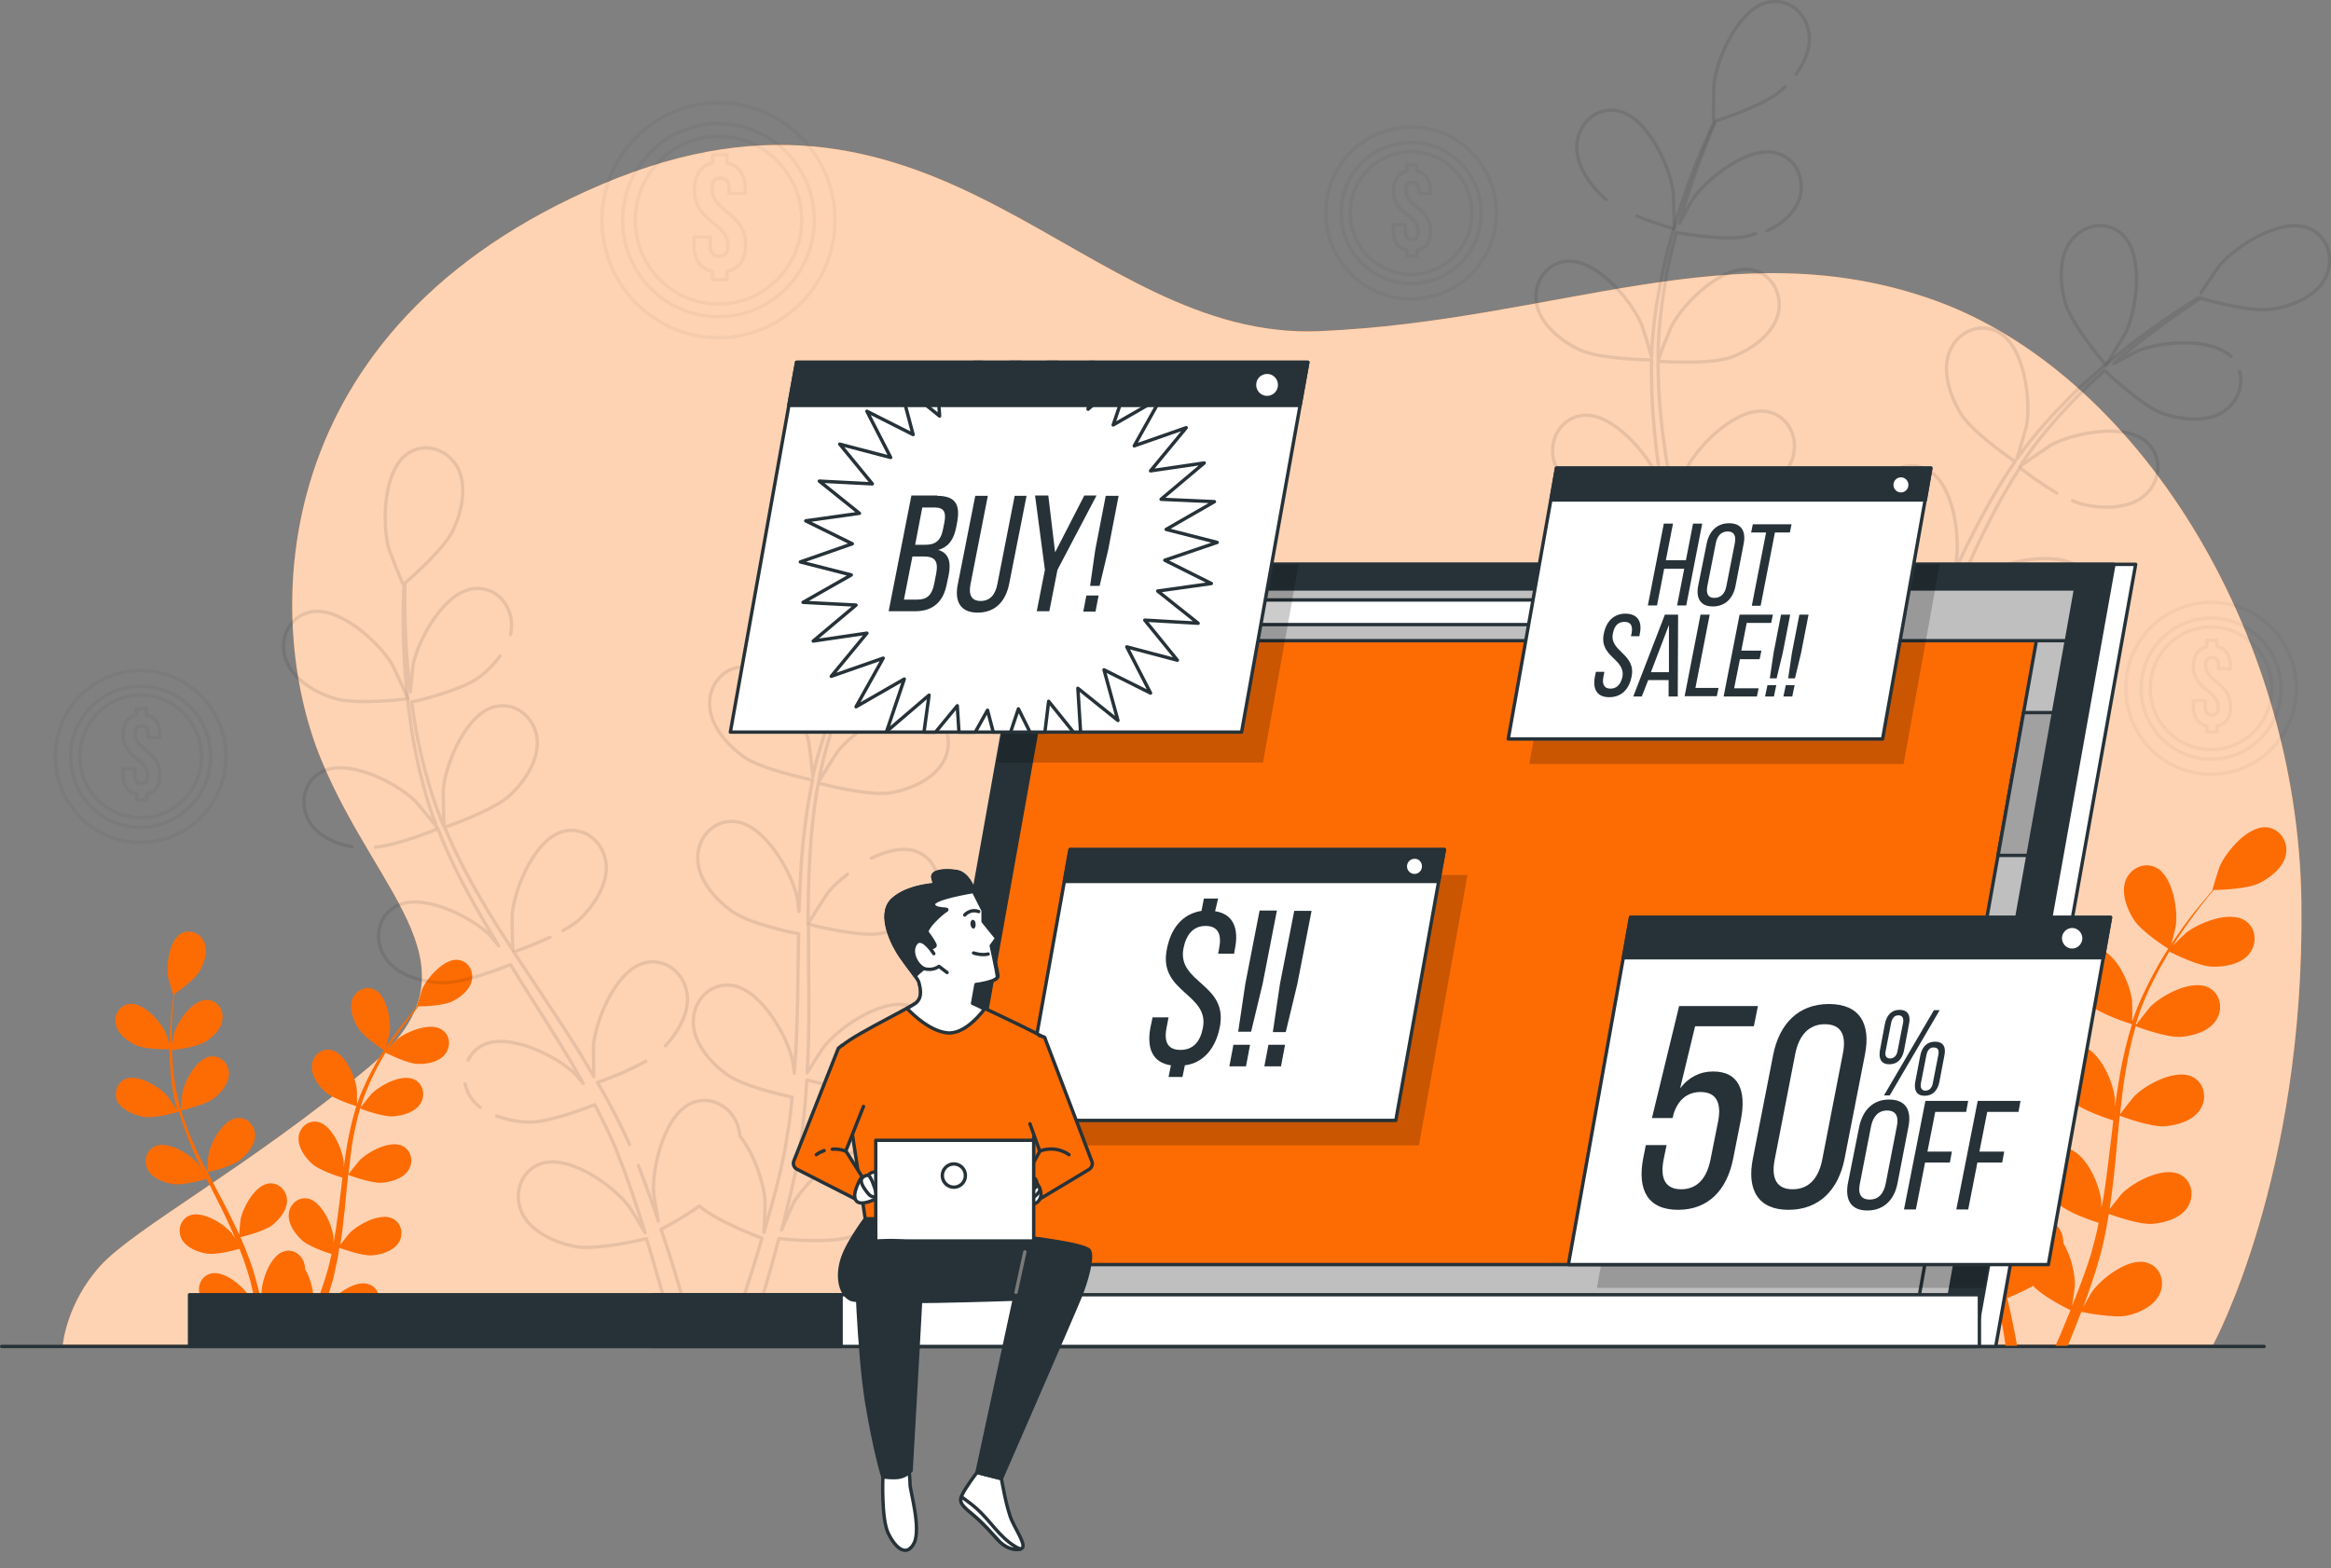 <svg width="431" height="290" viewBox="0 0 431 290" fill="none" xmlns="http://www.w3.org/2000/svg">
<rect x="0" y="0" width="431" height="290" fill="#808080" stroke="none"/>
<g clip-path="url(#clip0_333_3752)">
<path d="M409.204 248.687C409.204 248.687 426.163 217.656 425.535 166.995C424.907 116.333 394.758 68.837 357.7 55.538C320.643 42.239 287.982 59.338 244.015 61.238C200.048 63.138 174.296 7.409 111.487 34.007C48.677 60.604 48.677 114.433 59.355 140.397C70.032 166.361 90.131 179.027 68.148 197.392C46.164 215.757 24.809 227.156 18.528 234.122C12.247 241.088 11.619 248.687 11.619 248.687H409.204Z" fill="#FD6C03"/>
<path opacity="0.7" d="M409.204 248.687C409.204 248.687 426.163 217.656 425.535 166.995C424.907 116.333 394.758 68.837 357.7 55.538C320.643 42.239 287.982 59.338 244.015 61.238C200.048 63.138 174.296 7.409 111.487 34.007C48.677 60.604 48.677 114.433 59.355 140.397C70.032 166.361 90.131 179.027 68.148 197.392C46.164 215.757 24.809 227.156 18.528 234.122C12.247 241.088 11.619 248.687 11.619 248.687H409.204Z" fill="white"/>
<g opacity="0.2">
<path opacity="0.2" d="M132.843 25.204C124.364 25.204 117.455 32.17 117.455 40.72C117.455 49.269 124.364 56.235 132.843 56.235C141.323 56.235 148.232 49.269 148.232 40.72C148.232 32.17 141.323 25.204 132.843 25.204ZM134.414 50.219V51.739H131.776V50.219C129.515 49.775 128.321 47.939 128.321 45.216V43.823H131.336V45.406C131.336 46.862 131.964 47.369 132.969 47.369C133.974 47.369 134.602 46.862 134.602 45.406C134.602 41.226 128.384 40.973 128.384 35.147C128.384 32.424 129.515 30.651 131.776 30.144V28.624H134.414V30.144C136.675 30.587 137.805 32.36 137.805 35.147V35.78H134.791V34.957C134.791 33.5 134.225 32.93 133.22 32.93C132.215 32.93 131.65 33.5 131.65 34.957C131.65 39.136 137.868 39.39 137.868 45.216C137.868 47.939 136.675 49.712 134.414 50.219Z" stroke="black" stroke-width="0.624" stroke-miterlimit="10" stroke-linecap="round" stroke-linejoin="round"/>
<path opacity="0.2" d="M132.843 18.998C120.972 18.998 111.299 28.751 111.299 40.719C111.299 52.688 120.972 62.441 132.843 62.441C144.714 62.441 154.386 52.688 154.386 40.719C154.386 28.751 144.776 18.998 132.843 18.998ZM132.843 58.578C123.107 58.578 115.13 50.599 115.13 40.719C115.13 30.904 123.044 22.861 132.843 22.861C142.578 22.861 150.555 30.84 150.555 40.719C150.555 50.535 142.641 58.578 132.843 58.578Z" stroke="black" stroke-width="0.624" stroke-miterlimit="10" stroke-linecap="round" stroke-linejoin="round"/>
</g>
<g opacity="0.2">
<path opacity="0.2" d="M260.913 28.054C254.695 28.054 249.67 33.12 249.67 39.39C249.67 45.659 254.695 50.725 260.913 50.725C267.131 50.725 272.156 45.659 272.156 39.39C272.156 33.12 267.131 28.054 260.913 28.054ZM262.043 46.292V47.369H260.159V46.292C258.463 45.976 257.647 44.646 257.647 42.619V41.606H259.845V42.809C259.845 43.886 260.285 44.266 261.038 44.266C261.792 44.266 262.232 43.886 262.232 42.809C262.232 39.706 257.647 39.58 257.647 35.337C257.647 33.31 258.463 32.044 260.096 31.664V30.524H261.981V31.664C263.614 31.98 264.493 33.31 264.493 35.337V35.78H262.295V35.147C262.295 34.07 261.855 33.69 261.101 33.69C260.348 33.69 259.908 34.07 259.908 35.147C259.908 38.25 264.493 38.377 264.493 42.619C264.556 44.646 263.739 45.976 262.043 46.292Z" stroke="black" stroke-width="0.624" stroke-miterlimit="10" stroke-linecap="round" stroke-linejoin="round"/>
<path opacity="0.2" d="M260.914 23.494C252.183 23.494 245.148 30.587 245.148 39.39C245.148 48.192 252.183 55.285 260.914 55.285C269.644 55.285 276.679 48.192 276.679 39.39C276.679 30.587 269.644 23.494 260.914 23.494ZM260.914 52.435C253.753 52.435 247.975 46.609 247.975 39.39C247.975 32.17 253.753 26.344 260.914 26.344C268.074 26.344 273.852 32.17 273.852 39.39C273.852 46.609 268.074 52.435 260.914 52.435Z" stroke="black" stroke-width="0.624" stroke-miterlimit="10" stroke-linecap="round" stroke-linejoin="round"/>
</g>
<g opacity="0.2">
<path opacity="0.2" d="M26.003 128.555C19.785 128.555 14.76 133.621 14.76 139.89C14.76 146.16 19.785 151.226 26.003 151.226C32.221 151.226 37.246 146.16 37.246 139.89C37.246 133.684 32.221 128.555 26.003 128.555ZM27.133 146.856V147.933H25.249V146.856C23.553 146.54 22.737 145.21 22.737 143.183V142.17H24.935V143.373C24.935 144.45 25.375 144.83 26.128 144.83C26.882 144.83 27.322 144.45 27.322 143.373C27.322 140.27 22.737 140.144 22.737 135.901C22.737 133.874 23.553 132.608 25.186 132.228V131.088H27.07V132.228C28.703 132.544 29.583 133.874 29.583 135.901V136.344H27.384V135.711C27.384 134.634 26.945 134.254 26.191 134.254C25.437 134.254 24.998 134.634 24.998 135.711C24.998 138.814 29.583 138.94 29.583 143.183C29.646 145.21 28.766 146.54 27.133 146.856Z" stroke="black" stroke-width="0.624" stroke-miterlimit="10" stroke-linecap="round" stroke-linejoin="round"/>
<path opacity="0.2" d="M26.003 123.995C17.273 123.995 10.238 131.088 10.238 139.89C10.238 148.693 17.273 155.785 26.003 155.785C34.734 155.785 41.769 148.693 41.769 139.89C41.769 131.151 34.671 123.995 26.003 123.995ZM26.003 152.999C18.843 152.999 13.065 147.173 13.065 139.954C13.065 132.734 18.843 126.908 26.003 126.908C33.164 126.908 38.942 132.734 38.942 139.954C38.942 147.11 33.101 152.999 26.003 152.999Z" stroke="black" stroke-width="0.624" stroke-miterlimit="10" stroke-linecap="round" stroke-linejoin="round"/>
</g>
<g opacity="0.2">
<path opacity="0.2" d="M408.827 115.953C402.609 115.953 397.584 121.019 397.584 127.288C397.584 133.558 402.609 138.624 408.827 138.624C415.045 138.624 420.07 133.558 420.07 127.288C420.07 121.082 415.045 115.953 408.827 115.953ZM409.957 134.254V135.331H408.073V134.254C406.377 133.938 405.561 132.608 405.561 130.581V129.568H407.759V130.771C407.759 131.848 408.199 132.228 408.953 132.228C409.706 132.228 410.146 131.848 410.146 130.771C410.146 127.668 405.561 127.542 405.561 123.299C405.561 121.272 406.377 120.006 408.01 119.626V118.422H409.895V119.562C411.528 119.879 412.407 121.209 412.407 123.235V123.679H410.209V123.045C410.209 121.969 409.769 121.589 409.015 121.589C408.262 121.589 407.822 121.969 407.822 123.045C407.822 126.148 412.407 126.275 412.407 130.581C412.533 132.608 411.653 133.874 409.957 134.254Z" stroke="black" stroke-width="0.624" stroke-miterlimit="10" stroke-linecap="round" stroke-linejoin="round"/>
<path opacity="0.2" d="M408.828 111.393C400.097 111.393 393.062 118.486 393.062 127.288C393.062 136.091 400.097 143.183 408.828 143.183C417.558 143.183 424.593 136.091 424.593 127.288C424.593 118.549 417.558 111.393 408.828 111.393ZM408.828 140.397C401.667 140.397 395.889 134.571 395.889 127.351C395.889 120.132 401.667 114.306 408.828 114.306C415.988 114.306 421.767 120.132 421.767 127.351C421.767 134.507 415.988 140.397 408.828 140.397Z" stroke="black" stroke-width="0.624" stroke-miterlimit="10" stroke-linecap="round" stroke-linejoin="round"/>
</g>
<path d="M0.314 249.003H418.627" stroke="#263238" stroke-width="0.624" stroke-miterlimit="10" stroke-linecap="round" stroke-linejoin="round"/>
<path d="M25.248 193.339C27.133 194.162 31.655 194.035 31.655 194.035C31.718 194.035 30.65 191.059 30.587 190.869C29.582 188.779 26.442 185.296 23.867 185.676C22.045 185.929 20.977 187.766 21.417 189.539C21.857 191.312 23.678 192.642 25.248 193.339Z" fill="#FD6C03"/>
<path d="M26.818 206.574C28.765 206.827 32.785 205.688 33.099 205.561C33.727 207.841 34.606 210.12 35.548 212.4C36.114 213.73 36.679 214.997 37.307 216.263C36.93 215.693 36.616 215.25 36.553 215.187C35.046 213.414 31.089 210.944 28.702 211.957C27.006 212.717 26.504 214.743 27.32 216.327C28.2 217.91 30.335 218.733 32.031 218.986C33.79 219.24 37.244 218.29 38.186 218.036C38.438 218.543 38.689 219.05 38.94 219.493C40.133 221.836 41.327 224.179 42.395 226.522C42.772 227.346 43.148 228.169 43.462 228.992C43.148 228.485 42.834 228.105 42.834 228.042C41.327 226.269 37.37 223.799 34.983 224.812C33.287 225.572 32.785 227.599 33.601 229.182C34.481 230.765 36.616 231.588 38.312 231.842C39.945 232.095 43.211 231.272 44.279 230.955C44.593 231.842 44.97 232.665 45.221 233.488C45.41 234.058 45.598 234.628 45.786 235.198C45.975 235.768 46.1 236.338 46.289 236.908C46.54 238.048 46.854 239.188 47.043 240.264C47.231 241.024 47.357 241.721 47.482 242.481C47.105 241.658 46.352 240.074 46.289 239.948C45.033 237.985 41.515 234.882 39.003 235.515C37.181 235.958 36.365 237.921 36.993 239.631C37.621 241.341 39.568 242.481 41.264 242.987C43.086 243.557 47.105 243.051 47.608 242.987C47.859 244.191 48.047 245.394 48.236 246.47C48.362 247.294 48.487 248.117 48.613 248.877H50.246C50.12 248.054 49.932 247.167 49.743 246.217C49.492 245.014 49.241 243.684 48.927 242.354C49.241 242.228 50.937 241.531 52.444 240.708C53.763 242.164 57.155 243.874 57.595 244.064C57.155 245.204 56.652 246.344 56.213 247.357C55.962 247.927 55.773 248.434 55.522 248.94H57.218C57.343 248.624 57.469 248.307 57.595 247.927C58.097 246.787 58.537 245.521 59.039 244.254C59.542 244.381 63.499 245.141 65.383 244.761C67.079 244.381 69.089 243.431 69.843 241.721C70.596 240.074 69.905 238.048 68.147 237.478C65.697 236.655 61.928 239.441 60.547 241.341C60.484 241.468 59.73 242.734 59.29 243.557C59.479 243.051 59.667 242.544 59.856 241.974C60.233 240.898 60.609 239.821 60.986 238.618C61.175 238.048 61.3 237.478 61.489 236.908C61.677 236.338 61.803 235.705 61.928 235.072C62.242 233.678 62.556 232.222 62.745 230.765C63.687 231.082 67.016 232.285 68.775 232.158C70.471 232.032 72.669 231.399 73.674 229.879C74.679 228.359 74.302 226.269 72.669 225.382C70.345 224.179 66.262 226.396 64.629 228.042C64.504 228.169 63.499 229.435 62.933 230.195C63.059 229.309 63.185 228.422 63.31 227.536C63.624 224.939 63.876 222.343 64.127 219.683C64.19 218.86 64.315 218.1 64.378 217.276C64.692 217.403 68.649 218.86 70.596 218.733C72.292 218.606 74.49 217.973 75.495 216.453C76.5 214.933 76.123 212.844 74.49 211.957C72.166 210.754 68.084 212.97 66.451 214.617C66.325 214.743 64.818 216.643 64.441 217.15C64.629 215.377 64.818 213.604 65.069 211.894C65.446 209.487 65.948 207.207 66.576 204.991C66.702 205.054 70.847 206.637 72.794 206.447C74.49 206.321 76.689 205.688 77.694 204.168C78.699 202.648 78.322 200.558 76.689 199.671C74.365 198.468 70.282 200.685 68.649 202.331C68.523 202.458 66.89 204.484 66.639 204.864C66.702 204.738 66.702 204.611 66.765 204.484C67.456 202.141 68.461 199.988 69.466 197.962C70.031 196.822 70.659 195.745 71.287 194.669C72.041 195.049 75.37 196.695 77.191 196.758C78.887 196.822 81.148 196.442 82.279 194.985C83.409 193.592 83.284 191.439 81.713 190.426C79.578 188.969 75.244 190.742 73.423 192.199C73.297 192.262 72.418 193.212 71.79 193.845C72.104 193.402 72.355 192.895 72.669 192.452C73.737 190.806 74.867 189.349 75.809 188.083C76.375 187.386 76.877 186.753 77.38 186.119C78.259 186.119 81.965 185.993 83.535 185.233C85.105 184.473 86.864 183.143 87.241 181.306C87.618 179.533 86.55 177.697 84.666 177.507C82.09 177.254 79.013 180.8 78.07 182.89C78.008 183.08 77.066 186.119 77.066 186.119H77.128C76.626 186.689 76.123 187.259 75.558 187.956C74.553 189.222 73.423 190.616 72.292 192.262C71.162 193.909 69.968 195.682 68.9 197.708C67.833 199.735 66.765 201.888 66.011 204.231V204.294C66.011 203.534 66.011 201.381 65.948 201.255C65.634 198.975 63.75 194.669 61.175 194.162C59.353 193.845 57.783 195.239 57.657 197.075C57.532 198.912 58.851 200.748 60.107 201.888C61.552 203.218 65.571 204.484 65.885 204.548C65.195 206.827 64.629 209.171 64.19 211.64C63.938 213.034 63.75 214.427 63.562 215.883C63.562 215.25 63.562 214.617 63.499 214.553C63.185 212.274 61.3 207.967 58.725 207.461C56.904 207.144 55.333 208.537 55.208 210.374C55.082 212.21 56.401 214.047 57.657 215.187C58.976 216.39 62.368 217.53 63.31 217.783C63.248 218.353 63.185 218.86 63.122 219.43C62.808 222.026 62.494 224.686 62.117 227.219C61.991 228.105 61.803 228.992 61.677 229.879C61.677 229.309 61.677 228.802 61.677 228.739C61.363 226.459 59.479 222.153 56.904 221.646C55.082 221.329 53.512 222.723 53.386 224.559C53.261 226.396 54.58 228.232 55.836 229.372C57.092 230.512 60.233 231.588 61.3 231.905C61.112 232.792 60.923 233.678 60.672 234.565C60.484 235.135 60.358 235.705 60.17 236.275C59.981 236.845 59.793 237.415 59.605 237.985C59.228 239.061 58.851 240.201 58.411 241.214C58.16 241.911 57.846 242.607 57.595 243.304C57.72 242.417 57.971 240.644 57.971 240.518C58.034 238.998 57.469 236.465 56.401 234.692C56.401 234.438 56.401 234.248 56.338 233.995C56.024 232.222 54.391 230.892 52.57 231.399C50.057 232.095 48.487 236.528 48.362 238.808C48.362 238.934 48.424 240.454 48.487 241.404C48.362 240.834 48.236 240.328 48.11 239.758C47.859 238.618 47.545 237.541 47.231 236.338C47.043 235.768 46.917 235.198 46.728 234.628C46.54 234.058 46.352 233.488 46.1 232.855C45.598 231.462 45.033 230.132 44.467 228.802C45.41 228.549 48.864 227.662 50.246 226.649C51.628 225.572 53.072 223.863 53.072 222.026C53.072 220.253 51.628 218.67 49.743 218.86C47.168 219.113 44.907 223.293 44.467 225.572C44.467 225.699 44.279 227.409 44.216 228.295C43.839 227.472 43.462 226.649 43.086 225.889C41.955 223.546 40.699 221.203 39.505 218.923C39.129 218.226 38.752 217.466 38.375 216.77C38.752 216.707 42.834 215.757 44.342 214.553C45.724 213.477 47.168 211.767 47.168 209.931C47.168 208.157 45.724 206.574 43.839 206.764C41.264 207.017 39.003 211.197 38.563 213.477C38.5 213.667 38.312 216.073 38.312 216.707C37.495 215.123 36.679 213.54 35.988 211.957C34.983 209.741 34.167 207.587 33.476 205.371C33.664 205.308 37.935 204.358 39.505 203.154C40.887 202.078 42.332 200.368 42.332 198.532C42.332 196.758 40.887 195.175 39.003 195.365C36.428 195.618 34.167 199.798 33.727 202.078C33.664 202.268 33.476 204.864 33.476 205.308C33.413 205.181 33.35 205.054 33.35 204.928C32.659 202.585 32.282 200.241 32.031 197.962C31.905 196.695 31.843 195.429 31.78 194.225C32.596 194.099 36.302 193.655 37.872 192.705C39.38 191.819 41.013 190.236 41.138 188.399C41.327 186.626 40.071 184.916 38.186 184.916C35.611 184.916 32.91 188.779 32.219 190.996C32.157 191.122 31.905 192.389 31.717 193.339C31.717 192.769 31.717 192.199 31.717 191.692C31.717 189.729 31.843 187.893 31.968 186.309C32.031 185.423 32.157 184.6 32.219 183.84C32.973 183.333 35.988 181.18 36.867 179.66C37.747 178.203 38.5 176.05 37.809 174.34C37.181 172.694 35.234 171.744 33.601 172.567C31.277 173.771 30.712 178.457 31.089 180.737C31.152 180.927 31.968 183.966 32.031 183.966H32.094C31.968 184.726 31.905 185.486 31.78 186.373C31.591 187.956 31.466 189.792 31.403 191.756C31.34 193.719 31.34 195.872 31.529 198.152C31.717 200.431 32.031 202.775 32.722 205.244V205.308C32.345 204.674 31.089 202.901 31.026 202.775C29.519 201.001 25.562 198.532 23.175 199.545C21.479 200.305 20.977 202.331 21.793 203.914C22.986 205.561 25.122 206.321 26.818 206.574Z" fill="#FD6C03"/>
<path d="M71.163 194.352C71.226 194.352 71.979 191.312 72.042 191.122C72.356 188.842 71.602 184.156 69.278 183.016C67.583 182.193 65.698 183.206 65.133 184.853C64.505 186.563 65.321 188.716 66.264 190.172C67.331 191.882 71.163 194.352 71.163 194.352Z" fill="#FD6C03"/>
<path d="M339.487 174.277C342 175.354 348.092 175.227 348.092 175.227C348.155 175.227 346.773 171.174 346.648 170.984C345.329 168.134 341.058 163.511 337.666 163.955C335.216 164.271 333.834 166.804 334.337 169.148C334.902 171.554 337.352 173.327 339.487 174.277Z" fill="#FD6C03"/>
<path d="M341.56 192.072C344.136 192.452 349.6 190.869 350.04 190.742C350.919 193.782 352.05 196.885 353.369 199.925C354.122 201.698 354.939 203.408 355.756 205.118C355.253 204.358 354.813 203.724 354.751 203.661C352.741 201.318 347.402 197.962 344.199 199.291C341.875 200.305 341.246 203.028 342.377 205.181C343.57 207.334 346.397 208.411 348.658 208.727C350.982 209.044 355.63 207.777 356.886 207.461C357.2 208.094 357.514 208.791 357.828 209.424C359.398 212.59 360.969 215.757 362.476 218.86C362.979 219.936 363.481 221.076 363.921 222.153C363.481 221.519 363.104 220.949 363.041 220.886C361.032 218.543 355.693 215.187 352.489 216.516C350.165 217.53 349.537 220.253 350.668 222.406C351.861 224.559 354.688 225.636 356.949 225.952C359.147 226.269 363.481 225.129 364.926 224.749C365.365 225.889 365.805 227.029 366.182 228.169C366.433 228.929 366.747 229.689 366.936 230.449C367.124 231.208 367.375 232.032 367.564 232.792C367.941 234.312 368.317 235.831 368.631 237.288C368.883 238.301 369.071 239.314 369.26 240.264C368.757 239.188 367.752 237.035 367.627 236.845C365.993 234.185 361.22 230.069 357.891 230.955C355.441 231.588 354.374 234.248 355.19 236.465C356.007 238.808 358.645 240.264 360.906 240.961C363.355 241.721 368.757 241.024 369.448 240.961C369.762 242.607 370.076 244.191 370.327 245.647C370.516 246.787 370.704 247.8 370.83 248.877H372.965C372.777 247.737 372.526 246.534 372.274 245.267C371.96 243.621 371.584 241.847 371.144 240.074C371.521 239.884 373.845 238.998 375.917 237.795C377.676 239.758 382.261 242.037 382.826 242.291C382.198 243.811 381.57 245.33 381.005 246.724C380.691 247.484 380.377 248.18 380.063 248.877H382.324C382.512 248.434 382.701 247.99 382.889 247.547C383.517 245.964 384.145 244.317 384.836 242.607C385.464 242.734 390.803 243.811 393.316 243.304C395.577 242.797 398.34 241.531 399.345 239.251C400.35 237.035 399.471 234.312 397.084 233.552C393.818 232.412 388.793 236.211 386.909 238.744C386.783 238.871 385.779 240.644 385.213 241.721C385.464 241.024 385.716 240.328 385.967 239.568C386.469 238.111 386.972 236.655 387.474 235.071C387.726 234.312 387.914 233.552 388.165 232.728C388.417 231.968 388.605 231.145 388.793 230.322C389.233 228.422 389.61 226.459 389.924 224.496C391.18 224.939 395.64 226.522 397.964 226.332C400.288 226.142 403.177 225.319 404.496 223.229C405.815 221.203 405.312 218.353 403.114 217.213C400.036 215.63 394.509 218.543 392.311 220.759C392.185 220.886 390.803 222.659 390.05 223.609C390.238 222.406 390.426 221.266 390.552 220.063C390.992 216.58 391.306 213.033 391.62 209.55C391.745 208.474 391.808 207.397 391.934 206.321C392.374 206.511 397.65 208.474 400.288 208.284C402.612 208.094 405.501 207.271 406.82 205.181C408.139 203.154 407.636 200.305 405.438 199.165C402.36 197.582 396.833 200.495 394.635 202.711C394.446 202.901 392.436 205.434 391.997 206.067C392.248 203.724 392.499 201.318 392.876 199.038C393.378 195.872 394.007 192.769 394.886 189.792C395.074 189.856 400.602 191.945 403.24 191.755C405.564 191.565 408.453 190.742 409.772 188.652C411.091 186.626 410.588 183.776 408.39 182.636C405.312 181.053 399.785 183.966 397.587 186.183C397.398 186.373 395.263 189.096 394.886 189.602C394.949 189.412 394.949 189.222 395.012 189.096C395.954 185.929 397.273 183.016 398.655 180.357C399.471 178.773 400.288 177.38 401.104 175.987C402.109 176.494 406.631 178.71 409.018 178.773C411.342 178.837 414.294 178.33 415.864 176.43C417.372 174.53 417.246 171.681 415.173 170.287C412.284 168.324 406.443 170.667 404.056 172.631C403.931 172.757 402.674 173.96 401.795 174.847C402.172 174.214 402.612 173.581 402.988 173.011C404.433 170.794 405.878 168.894 407.197 167.184C407.95 166.235 408.641 165.348 409.332 164.588C410.526 164.588 415.488 164.398 417.623 163.385C419.696 162.372 422.145 160.535 422.648 158.129C423.15 155.785 421.706 153.316 419.193 152.999C415.739 152.619 411.656 157.369 410.4 160.282C410.274 160.535 409.018 164.588 409.081 164.588H409.144C408.516 165.348 407.825 166.171 407.071 167.058C405.689 168.704 404.182 170.604 402.674 172.821C401.167 174.974 399.597 177.38 398.152 180.103C396.707 182.826 395.326 185.676 394.258 188.906C394.258 188.969 394.258 188.969 394.258 189.032C394.258 188.019 394.258 185.106 394.195 184.916C393.818 181.813 391.243 176.05 387.788 175.417C385.339 174.974 383.266 176.874 383.078 179.343C382.889 181.813 384.648 184.283 386.407 185.803C388.354 187.576 393.755 189.286 394.195 189.412C393.253 192.452 392.499 195.618 391.934 198.911C391.62 200.811 391.306 202.711 391.055 204.611C391.055 203.724 391.055 202.901 390.992 202.838C390.615 199.735 388.04 193.972 384.585 193.339C382.136 192.895 380.063 194.795 379.874 197.265C379.686 199.735 381.445 202.205 383.203 203.724C384.962 205.308 389.547 206.827 390.74 207.207C390.678 207.967 390.552 208.664 390.489 209.424C390.05 212.907 389.673 216.453 389.17 219.873C388.982 221.076 388.793 222.279 388.542 223.419C388.542 222.659 388.542 221.963 388.479 221.836C388.102 218.733 385.527 212.97 382.073 212.337C379.623 211.894 377.55 213.793 377.362 216.263C377.174 218.733 378.932 221.203 380.691 222.723C382.387 224.242 386.595 225.699 388.04 226.142C387.788 227.345 387.537 228.549 387.223 229.689C386.972 230.449 386.846 231.272 386.595 232.032C386.344 232.792 386.093 233.552 385.841 234.312C385.339 235.768 384.774 237.225 384.271 238.618C383.894 239.568 383.517 240.518 383.141 241.468C383.329 240.264 383.643 237.921 383.643 237.731C383.706 235.641 382.952 232.285 381.507 229.879C381.507 229.562 381.507 229.245 381.445 228.992C381.068 226.586 378.807 224.812 376.42 225.446C373.091 226.332 370.955 232.285 370.767 235.388C370.767 235.578 370.893 237.605 370.955 238.871C370.767 238.111 370.641 237.415 370.453 236.655C370.076 235.135 369.699 233.678 369.26 232.095C369.008 231.335 368.82 230.575 368.569 229.752C368.38 228.992 368.003 228.169 367.752 227.409C367.061 225.572 366.308 223.736 365.491 221.963C366.81 221.646 371.395 220.443 373.217 219.05C375.038 217.656 376.985 215.313 376.985 212.844C376.985 210.437 375.038 208.347 372.526 208.601C369.071 208.981 366.056 214.553 365.428 217.593C365.365 217.783 365.177 220.063 365.114 221.266C364.612 220.189 364.109 219.113 363.607 217.973C362.036 214.87 360.403 211.704 358.77 208.601C358.268 207.651 357.765 206.701 357.263 205.751C357.703 205.624 363.23 204.358 365.303 202.774C367.124 201.381 369.071 199.038 369.071 196.568C369.071 194.162 367.124 192.072 364.612 192.325C361.157 192.705 358.142 198.278 357.514 201.318C357.451 201.571 357.2 204.801 357.137 205.624C356.07 203.534 355.002 201.381 353.997 199.291C352.678 196.378 351.484 193.402 350.605 190.489C350.794 190.426 356.572 189.096 358.708 187.513C360.529 186.119 362.476 183.776 362.476 181.306C362.476 178.9 360.529 176.81 358.017 177.064C354.562 177.443 351.547 183.016 350.919 186.056C350.856 186.309 350.542 189.792 350.542 190.426C350.479 190.236 350.417 190.046 350.354 189.919C349.412 186.753 348.909 183.586 348.595 180.61C348.407 178.9 348.344 177.19 348.281 175.544C349.349 175.417 354.374 174.72 356.446 173.454C358.456 172.251 360.592 170.161 360.843 167.691C361.094 165.285 359.398 163.005 356.886 163.005C353.432 163.005 349.851 168.198 348.846 171.174C348.784 171.364 348.47 173.011 348.218 174.277C348.218 173.517 348.156 172.757 348.156 172.061C348.156 169.401 348.344 166.994 348.47 164.841C348.595 163.638 348.721 162.498 348.784 161.485C349.789 160.788 353.808 157.939 355.065 155.912C356.258 153.949 357.263 151.036 356.384 148.756C355.504 146.476 352.929 145.273 350.731 146.413C347.653 147.996 346.837 154.266 347.339 157.369C347.402 157.622 348.532 161.738 348.595 161.675L348.658 161.612C348.532 162.625 348.407 163.638 348.281 164.841C348.093 166.994 347.841 169.401 347.779 172.061C347.716 174.72 347.716 177.633 347.967 180.673C348.218 183.713 348.658 186.943 349.537 190.172C349.537 190.236 349.537 190.236 349.6 190.299C349.035 189.412 347.465 187.069 347.276 186.879C345.266 184.536 339.927 181.18 336.724 182.51C334.4 183.523 333.772 186.246 334.903 188.399C336.473 190.679 339.299 191.755 341.56 192.072Z" fill="#FD6C03"/>
<path d="M401.166 175.607C401.229 175.67 402.296 171.491 402.296 171.237C402.736 168.134 401.731 161.928 398.591 160.408C396.33 159.332 393.817 160.662 393.001 162.878C392.184 165.221 393.252 168.071 394.508 170.034C395.953 172.377 401.103 175.607 401.166 175.607Z" fill="#FD6C03"/>
<g opacity="0.3">
<path opacity="0.3" d="M61.742 129.125C65.825 130.455 75.372 129.251 75.372 129.188C75.498 129.188 72.671 123.109 72.42 122.729C69.845 118.549 62.496 111.9 57.157 113.229C53.326 114.179 51.567 118.296 52.823 121.905C54.142 125.642 58.225 128.048 61.742 129.125Z" stroke="black" stroke-width="0.624" stroke-miterlimit="10" stroke-linecap="round" stroke-linejoin="round"/>
<path opacity="0.3" d="M123.045 193.402C125.369 190.869 127.441 187.386 127.065 183.966C126.625 180.167 123.296 177.19 119.402 178.013C114.063 179.153 110.232 188.336 109.729 193.275C109.729 193.592 109.729 197.138 109.792 199.102C108.85 197.455 107.908 195.872 106.903 194.225C103.951 189.539 100.873 184.916 97.795 180.293C96.853 178.9 95.911 177.444 94.969 176.05C95.408 175.924 98.549 174.784 101.689 173.327" stroke="black" stroke-width="0.624" stroke-miterlimit="10" stroke-linecap="round" stroke-linejoin="round"/>
<path opacity="0.3" d="M116.387 211.64C115.947 210.564 115.382 209.487 114.879 208.411C113.56 205.624 112.053 202.901 110.482 200.178C111.99 199.672 116.198 198.088 119.401 196.252" stroke="black" stroke-width="0.624" stroke-miterlimit="10" stroke-linecap="round" stroke-linejoin="round"/>
<path opacity="0.3" d="M156.71 161.675C155.203 162.815 153.947 164.018 153.067 165.095C152.816 165.411 150.115 169.718 149.424 170.794C149.424 167.058 149.487 163.322 149.676 159.649C149.927 154.582 150.429 149.579 151.309 144.83C151.623 144.893 160.604 147.3 164.75 146.603C168.33 145.97 172.727 144.133 174.548 140.65C176.307 137.231 175.114 132.924 171.408 131.468C166.32 129.441 158.092 135.014 155.014 138.814C154.763 139.13 151.811 143.753 151.371 144.64C151.434 144.387 151.434 144.07 151.497 143.753C152.502 138.687 154.072 133.874 155.768 129.441C156.773 126.845 157.841 124.438 158.971 122.159C160.604 122.792 168.079 125.515 171.847 125.262C175.49 125.008 180.075 123.679 182.211 120.449C184.284 117.282 183.593 112.786 180.075 110.95C175.239 108.417 166.446 112.976 162.991 116.459C162.803 116.649 161.107 118.802 159.851 120.322C160.353 119.309 160.856 118.232 161.421 117.219C163.368 113.546 165.315 110.253 167.137 107.403C168.142 105.757 169.147 104.3 170.026 102.97C171.91 102.717 179.636 101.704 182.839 99.741C185.98 97.841 189.434 94.548 189.811 90.685C190.188 86.885 187.55 83.276 183.593 83.276C178.128 83.276 172.476 91.382 170.905 96.068C170.78 96.448 169.461 103.034 169.523 103.034C169.523 103.034 169.586 103.034 169.649 103.034C168.77 104.3 167.765 105.694 166.76 107.213C164.938 110.063 162.866 113.293 160.856 116.966C158.846 120.639 156.773 124.692 154.952 129.125C153.13 133.558 151.434 138.371 150.304 143.5C150.304 143.563 150.304 143.627 150.304 143.69C150.178 142.107 149.613 137.611 149.55 137.231C148.419 132.418 143.457 123.805 137.993 123.362C134.036 123.045 131.084 126.465 131.21 130.265C131.272 134.191 134.476 137.737 137.428 139.89C140.757 142.297 149.55 144.07 150.241 144.26C149.236 149.2 148.545 154.329 148.168 159.522C147.98 162.498 147.854 165.538 147.729 168.578C147.54 167.185 147.414 165.918 147.352 165.791C146.221 160.978 141.259 152.366 135.795 151.923C131.838 151.606 128.886 155.026 129.011 158.825C129.074 162.752 132.277 166.298 135.229 168.451C138.244 170.668 145.656 172.314 147.666 172.694C147.666 173.834 147.603 175.037 147.603 176.177C147.54 181.75 147.477 187.323 147.226 192.769C147.163 194.669 146.975 196.568 146.849 198.468C146.724 197.265 146.598 196.188 146.535 196.062C145.405 191.249 140.443 182.636 134.978 182.193C131.021 181.876 128.069 185.296 128.195 189.096C128.258 193.022 131.461 196.568 134.413 198.722C137.302 200.811 144.148 202.395 146.472 202.901C146.284 204.864 146.095 206.764 145.781 208.664C145.53 209.931 145.405 211.197 145.153 212.464C144.902 213.73 144.651 214.933 144.4 216.2C143.834 218.543 143.206 221.013 142.578 223.293C142.138 224.876 141.699 226.396 141.259 227.916C141.385 226.016 141.51 222.279 141.448 221.963C141.196 218.67 139.5 213.54 136.8 210.057C136.737 209.551 136.674 209.107 136.548 208.601C135.543 204.928 131.775 202.521 128.069 203.914C122.981 205.878 120.595 215.567 120.846 220.443C120.846 220.76 121.348 223.863 121.725 225.826C121.348 224.686 120.972 223.609 120.595 222.469C119.778 220.19 118.962 217.91 118.02 215.503" stroke="black" stroke-width="0.624" stroke-miterlimit="10" stroke-linecap="round" stroke-linejoin="round"/>
<path opacity="0.3" d="M91.828 206.384C93.712 207.081 95.785 207.461 97.607 207.524C101.124 207.651 107.719 205.181 109.98 204.294C110.859 206.004 111.739 207.777 112.555 209.487C113.058 210.69 113.623 211.767 114.063 212.97C114.502 214.173 115.005 215.377 115.445 216.517C116.261 218.796 117.078 221.14 117.831 223.419C118.334 225.002 118.836 226.459 119.276 227.979C118.334 226.332 116.387 223.103 116.135 222.913C113.121 219.05 105.018 213.35 99.868 215.25C96.162 216.643 94.906 220.95 96.539 224.369C98.235 227.852 102.631 229.752 106.212 230.512C110.169 231.272 118.522 229.309 119.527 229.055C120.281 231.525 121.035 233.995 121.663 236.275C122.165 237.985 122.605 239.631 123.045 241.214L126.436 240.834C125.934 239.061 125.368 237.225 124.803 235.325C124.049 232.792 123.17 230.069 122.228 227.346C122.856 227.029 126.311 225.192 129.326 223.039C132.403 225.762 139.94 228.612 140.882 228.992C140.129 231.525 139.438 233.932 138.684 236.211C138.307 237.415 137.93 238.555 137.554 239.694L141.134 239.314C141.322 238.618 141.573 237.921 141.762 237.161C142.516 234.628 143.269 231.905 144.023 229.055C145.091 229.182 153.633 230.005 157.464 228.675C160.919 227.472 165.001 225.002 166.258 221.329C167.451 217.72 165.63 213.604 161.798 212.717C156.459 211.514 149.173 218.226 146.724 222.469C146.598 222.723 145.279 225.636 144.525 227.472C144.84 226.332 145.091 225.192 145.405 223.989C145.97 221.646 146.535 219.303 147.101 216.707C147.352 215.44 147.54 214.237 147.792 212.97C148.043 211.704 148.168 210.374 148.357 209.044C148.734 206.004 148.985 202.901 149.173 199.735C151.246 200.241 158.469 201.951 162.112 201.318C165.692 200.685 170.089 198.848 171.91 195.365C173.669 191.946 172.476 187.639 168.77 186.183C163.682 184.156 155.454 189.729 152.377 193.529C152.188 193.782 150.241 196.758 149.236 198.405C149.362 196.505 149.425 194.669 149.487 192.705C149.613 187.196 149.55 181.623 149.487 176.05C149.487 174.341 149.487 172.631 149.487 170.921C150.241 171.111 158.846 173.327 162.866 172.631C166.446 171.997 170.843 170.161 172.664 166.678C174.423 163.258 173.229 158.952 169.524 157.495C167.137 156.546 164.059 157.305 161.107 158.699" stroke="black" stroke-width="0.624" stroke-miterlimit="10" stroke-linecap="round" stroke-linejoin="round"/>
<path opacity="0.3" d="M85.986 200.431C86.175 201.318 86.552 202.205 87.054 202.964C87.557 203.661 88.122 204.294 88.813 204.801" stroke="black" stroke-width="0.624" stroke-miterlimit="10" stroke-linecap="round" stroke-linejoin="round"/>
<path opacity="0.3" d="M69.404 156.672C73.738 156.229 80.396 153.506 80.961 153.252C82.783 157.939 85.044 162.562 87.619 167.121C89.064 169.718 90.634 172.314 92.204 174.91C91.325 173.834 90.508 172.884 90.383 172.757C86.803 169.401 77.946 164.968 73.173 167.628C69.718 169.528 69.09 174.024 71.289 177.19C73.487 180.42 78.072 181.623 81.715 181.75C85.421 181.876 92.518 179.153 94.403 178.393C95.031 179.407 95.596 180.357 96.224 181.37C99.176 186.056 102.191 190.742 105.017 195.429C106.022 197.075 106.902 198.722 107.844 200.368C107.027 199.418 106.336 198.658 106.274 198.532C102.693 195.175 93.837 190.742 89.064 193.402C87.933 194.035 87.054 194.985 86.551 196.062" stroke="black" stroke-width="0.624" stroke-miterlimit="10" stroke-linecap="round" stroke-linejoin="round"/>
<path opacity="0.3" d="M94.404 117.346C94.529 116.776 94.592 116.143 94.592 115.573C94.592 111.773 91.578 108.417 87.621 108.86C82.156 109.43 77.382 118.106 76.377 122.982C76.315 123.235 76.064 125.958 75.875 127.985C75.749 126.845 75.561 125.642 75.498 124.565C75.058 120.386 74.933 116.586 74.87 113.166C74.807 111.266 74.87 109.493 74.87 107.847C76.315 106.58 82.156 101.451 83.789 98.031C85.359 94.675 86.427 90.052 84.668 86.569C82.91 83.212 78.701 81.629 75.435 83.846C70.85 86.885 70.599 96.828 71.918 101.577C72.044 101.957 74.493 108.227 74.619 108.163L74.682 108.1C74.619 109.683 74.619 111.33 74.556 113.23C74.556 116.649 74.619 120.449 74.933 124.628C75.247 128.808 75.749 133.304 76.629 138.054C77.571 142.803 78.764 147.743 80.649 152.683C80.649 152.746 80.711 152.809 80.711 152.872C79.706 151.606 76.817 148.123 76.566 147.933C72.986 144.577 64.13 140.144 59.356 142.803C55.902 144.703 55.273 149.2 57.472 152.366C59.105 154.772 62.12 156.039 65.072 156.609" stroke="black" stroke-width="0.624" stroke-miterlimit="10" stroke-linecap="round" stroke-linejoin="round"/>
<path opacity="0.3" d="M104.077 172.124C105.271 171.427 106.401 170.731 107.155 170.034C109.793 167.501 112.494 163.512 112.054 159.649C111.614 155.849 108.286 152.873 104.391 153.696C99.052 154.836 95.221 164.018 94.719 168.958C94.656 169.338 94.719 174.467 94.844 175.734C92.772 172.631 90.762 169.464 88.94 166.298C86.365 161.928 84.104 157.495 82.219 152.999C82.534 152.873 91.327 149.896 94.405 146.983C97.043 144.45 99.743 140.46 99.304 136.597C98.864 132.798 95.535 129.821 91.641 130.645C86.302 131.784 82.471 140.967 81.968 145.906C81.905 146.286 82.031 151.796 82.094 152.809C81.968 152.556 81.843 152.303 81.717 151.986C79.77 147.173 78.451 142.297 77.446 137.674C76.881 134.951 76.441 132.354 76.127 129.821C77.823 129.441 85.548 127.542 88.563 125.262C89.945 124.249 91.327 122.855 92.457 121.335" stroke="black" stroke-width="0.624" stroke-miterlimit="10" stroke-linecap="round" stroke-linejoin="round"/>
<path opacity="0.3" d="M158.657 121.145C158.72 121.209 159.725 114.559 159.725 114.116C159.913 109.177 157.338 99.551 152.187 97.714C148.482 96.384 144.713 98.854 143.834 102.527C142.892 106.327 145.027 110.633 147.288 113.483C149.989 116.839 158.657 121.145 158.657 121.145Z" stroke="black" stroke-width="0.624" stroke-miterlimit="10" stroke-linecap="round" stroke-linejoin="round"/>
</g>
<g opacity="0.3">
<path opacity="0.3" d="M302.679 39.96C306.071 41.353 309.526 42.303 309.526 42.303C309.651 42.303 309.4 35.653 309.337 35.21C308.584 30.334 304.375 21.341 298.911 20.455C295.017 19.822 291.813 22.924 291.562 26.788C291.311 30.65 294.2 34.513 296.964 36.92" stroke="black" stroke-width="0.624" stroke-miterlimit="10" stroke-linecap="round" stroke-linejoin="round"/>
<path opacity="0.3" d="M383.202 92.585C383.956 92.901 384.647 93.155 385.212 93.281C388.792 94.105 393.566 94.168 396.518 91.635C399.407 89.165 399.972 84.732 397.146 81.946C393.252 78.083 383.516 79.983 379.182 82.326C378.868 82.516 374.346 85.619 373.529 86.252C373.718 85.999 373.843 85.745 373.969 85.492C376.858 81.186 380.187 77.386 383.453 73.966C385.338 72.003 387.285 70.167 389.169 68.52C390.425 69.724 396.266 75.17 399.847 76.436C403.301 77.639 408.012 78.209 411.215 76.056C413.665 74.41 414.858 71.37 414.104 68.71" stroke="black" stroke-width="0.624" stroke-miterlimit="10" stroke-linecap="round" stroke-linejoin="round"/>
<path opacity="0.3" d="M332.075 13.742C333.645 11.589 334.776 9.056 334.524 6.523C334.21 2.723 330.944 -0.38 327.05 0.38C321.649 1.393 317.566 10.449 316.938 15.325C316.875 15.769 316.749 22.481 316.875 22.418C316.875 22.418 316.938 22.418 317.001 22.355C316.373 23.811 315.682 25.331 314.928 27.041C313.609 30.207 312.164 33.754 310.908 37.743C309.589 41.733 308.27 46.102 307.328 50.789C306.323 55.538 305.569 60.541 305.381 65.797C305.381 65.861 305.381 65.924 305.381 65.987C304.941 64.404 303.622 60.098 303.434 59.781C301.424 55.285 295.017 47.749 289.553 48.319C285.659 48.762 283.335 52.625 284.151 56.361C284.968 60.161 288.736 63.074 292.002 64.657C295.708 66.43 304.69 66.557 305.381 66.557C305.255 71.56 305.569 76.753 306.135 81.946C306.449 84.922 306.888 87.898 307.391 90.938C306.951 89.608 306.574 88.405 306.511 88.278C304.501 83.782 298.095 76.246 292.63 76.816C288.736 77.26 286.412 81.123 287.229 84.859C288.045 88.658 291.814 91.572 295.08 93.155C298.409 94.738 306.072 94.991 308.082 95.055C308.27 96.194 308.458 97.334 308.647 98.474C309.589 103.984 310.531 109.43 311.285 114.876C311.536 116.776 311.787 118.676 311.976 120.575C311.599 119.372 311.285 118.422 311.222 118.232C309.212 113.736 302.806 106.2 297.341 106.77C293.447 107.213 291.123 111.076 291.94 114.813C292.756 118.612 296.525 121.525 299.791 123.109C302.994 124.628 310.029 124.945 312.415 125.008C312.541 126.972 312.73 128.871 312.792 130.771C312.792 132.038 312.918 133.304 312.855 134.571C312.855 135.837 312.792 137.104 312.792 138.37C312.667 140.777 312.541 143.31 312.29 145.653C312.164 147.3 312.039 148.883 311.85 150.403C311.599 148.503 311.034 144.767 310.971 144.513C309.715 139.764 304.439 131.341 298.974 131.088C295.017 130.898 292.191 134.381 292.379 138.181C292.568 142.043 295.897 145.527 298.911 147.616C302.24 149.896 310.72 151.353 311.787 151.543C311.536 154.139 311.285 156.672 310.971 159.079C310.782 160.852 310.531 162.562 310.343 164.145L313.609 165.158C313.797 163.322 314.049 161.422 314.237 159.459C314.488 156.799 314.739 154.012 314.928 151.099C315.619 151.036 319.513 150.719 323.093 149.896C324.915 153.632 330.756 159.205 331.51 159.902C329.877 161.928 328.244 163.891 326.736 165.728C325.92 166.678 325.103 167.628 324.349 168.514L327.804 169.591C328.306 169.021 328.746 168.451 329.248 167.818C330.944 165.791 332.64 163.511 334.399 161.232C335.341 161.738 342.878 165.855 346.898 166.171C350.541 166.425 355.252 165.791 357.827 162.815C360.339 159.965 360.214 155.406 357.01 153.126C352.551 149.896 343.255 153.252 339.361 156.229C339.11 156.419 336.848 158.572 335.404 159.965C336.095 159.015 336.848 158.129 337.539 157.115C338.984 155.152 340.366 153.189 341.873 151.099C342.564 150.023 343.255 149.01 343.946 147.933C344.637 146.856 345.328 145.716 345.956 144.577C347.526 141.917 348.908 139.13 350.29 136.344C351.986 137.611 358.015 142.043 361.595 142.867C365.176 143.69 369.886 143.753 372.901 141.22C375.79 138.75 376.356 134.318 373.529 131.531C369.635 127.668 359.9 129.568 355.566 131.911C355.314 132.038 352.362 134.064 350.792 135.204C351.609 133.494 352.425 131.784 353.179 130.075C355.377 125.008 357.513 119.879 359.648 114.686C360.276 113.103 360.967 111.52 361.595 110C362.161 110.443 369.258 115.889 373.278 116.839C376.858 117.662 381.569 117.726 384.584 115.193C387.473 112.723 388.038 108.29 385.212 105.504C381.318 101.641 371.582 103.54 367.248 105.884C366.934 106.073 362.726 108.923 361.721 109.746C363.166 106.263 364.673 102.844 366.243 99.551C368.442 94.991 370.828 90.622 373.466 86.505C373.655 86.632 376.921 89.228 380.313 91.192" stroke="black" stroke-width="0.624" stroke-miterlimit="10" stroke-linecap="round" stroke-linejoin="round"/>
<path opacity="0.3" d="M326.736 42.683C329.249 41.543 331.51 39.706 332.515 37.3C333.959 33.754 332.452 29.511 328.683 28.371C323.47 26.724 315.682 32.93 312.918 36.92C312.792 37.11 311.473 39.516 310.531 41.289C310.845 40.15 311.159 39.01 311.473 37.933C312.667 33.944 314.049 30.334 315.242 27.231C315.933 25.458 316.624 23.811 317.252 22.355C319.073 21.785 326.422 19.315 329.249 16.782C329.5 16.529 329.814 16.275 330.065 16.022" stroke="black" stroke-width="0.624" stroke-miterlimit="10" stroke-linecap="round" stroke-linejoin="round"/>
<path opacity="0.3" d="M412.534 65.924C408.64 62.314 399.533 63.137 395.199 64.911C394.947 65.037 392.561 66.304 390.802 67.254C391.681 66.494 392.561 65.734 393.44 64.974C396.643 62.314 399.721 60.098 402.485 58.135C404.055 57.058 405.499 56.045 406.881 55.158C408.703 55.665 416.24 57.755 419.946 57.185C423.589 56.678 428.048 54.968 429.87 51.548C431.691 48.192 430.623 43.822 426.98 42.239C421.956 40.086 413.602 45.342 410.399 49.079C410.147 49.395 406.379 54.968 406.442 54.968C406.442 54.968 406.504 54.968 406.567 55.032C405.248 55.855 403.804 56.741 402.296 57.755C399.47 59.654 396.329 61.807 393.063 64.404C389.797 67 386.342 69.913 382.888 73.27C379.496 76.689 376.042 80.426 373.027 84.732C372.964 84.795 372.964 84.859 372.901 84.859C373.404 83.339 374.66 78.969 374.723 78.653C375.539 73.776 374.283 63.897 369.384 61.364C365.867 59.528 361.847 61.491 360.465 65.037C359.02 68.647 360.591 73.207 362.475 76.373C364.61 79.919 372.022 84.985 372.587 85.365C369.761 89.482 367.186 93.978 364.799 98.664C363.417 101.324 362.161 104.047 360.905 106.833C361.281 105.503 361.595 104.3 361.658 104.11C362.475 99.234 361.219 89.355 356.319 86.822C352.802 84.985 348.782 86.948 347.4 90.495C345.956 94.105 347.526 98.664 349.41 101.83C351.358 104.997 357.513 109.493 359.209 110.633C358.769 111.71 358.267 112.723 357.827 113.799C355.629 118.929 353.367 123.995 351.106 128.935C350.29 130.708 349.41 132.354 348.594 134.064C348.908 132.861 349.222 131.848 349.222 131.721C350.039 126.845 348.782 116.966 343.883 114.433C340.366 112.596 336.346 114.559 334.964 118.106C333.52 121.715 335.09 126.275 336.974 129.441C338.796 132.481 344.511 136.661 346.458 138.054C345.516 139.764 344.574 141.473 343.632 143.057C342.941 144.133 342.376 145.21 341.559 146.286C340.805 147.363 340.115 148.376 339.424 149.389C337.979 151.353 336.472 153.316 335.027 155.216C334.022 156.545 333.017 157.749 332.075 158.952C332.891 157.242 334.462 153.822 334.587 153.506C335.592 150.403 336.032 144.956 334.901 140.714C335.027 140.27 335.153 139.764 335.215 139.32C335.718 135.521 333.206 131.848 329.249 131.721C323.784 131.531 317.88 139.51 316.184 144.133C316.058 144.387 315.368 147.49 314.928 149.453C314.991 148.249 315.116 147.11 315.179 145.906C315.305 143.5 315.43 141.093 315.493 138.434C315.493 137.167 315.493 135.901 315.493 134.634C315.493 133.368 315.368 132.038 315.368 130.708C315.179 127.668 314.865 124.565 314.488 121.399C316.561 121.525 324.035 121.842 327.49 120.575C330.882 119.309 334.901 116.649 336.032 112.913C337.1 109.24 335.153 105.187 331.258 104.427C325.857 103.414 318.822 110.38 316.498 114.686C316.373 114.939 314.991 118.232 314.3 120.069C314.049 118.169 313.797 116.332 313.483 114.433C312.604 108.986 311.536 103.54 310.468 98.031C310.154 96.384 309.84 94.674 309.526 93.028C310.28 93.091 319.136 93.661 322.968 92.205C326.359 90.938 330.379 88.278 331.51 84.542C332.577 80.869 330.63 76.816 326.736 76.12C321.334 75.106 314.3 82.072 311.976 86.379C311.787 86.695 309.903 91.445 309.463 92.711C308.773 89.038 308.144 85.365 307.642 81.692C306.951 76.626 306.574 71.687 306.574 66.81C306.951 66.81 316.184 67.507 320.141 66.05C323.533 64.784 327.553 62.124 328.683 58.388C329.751 54.715 327.804 50.662 323.91 49.902C318.508 48.889 311.473 55.855 309.149 60.161C308.961 60.478 306.888 65.607 306.637 66.557C306.637 66.24 306.574 65.987 306.574 65.671C306.637 60.478 307.328 55.475 308.144 50.788C308.647 48.066 309.275 45.532 309.966 42.999C311.662 43.316 319.513 44.583 323.219 43.633C323.658 43.506 324.161 43.379 324.601 43.189" stroke="black" stroke-width="0.624" stroke-miterlimit="10" stroke-linecap="round" stroke-linejoin="round"/>
<path opacity="0.3" d="M389.357 67.507C389.42 67.57 392.874 61.871 393.063 61.491C395.135 56.995 396.454 47.179 392.435 43.379C389.545 40.656 385.149 41.48 382.888 44.583C380.564 47.686 380.878 52.498 381.883 56.045C383.076 60.161 389.357 67.507 389.357 67.507Z" stroke="black" stroke-width="0.624" stroke-miterlimit="10" stroke-linecap="round" stroke-linejoin="round"/>
</g>
<path d="M194.899 104.364H394.885L369.008 249.004H169.021L194.899 104.364Z" fill="white" stroke="#263238" stroke-width="0.624" stroke-miterlimit="10" stroke-linecap="round" stroke-linejoin="round"/>
<path d="M390.863 104.364L378.427 173.961L366.933 238.175L364.986 249.004H165.062L184.345 141.03L190.94 104.364H390.863Z" fill="#263238" stroke="#263238" stroke-width="0.624" stroke-miterlimit="10" stroke-linecap="round" stroke-linejoin="round"/>
<path d="M196.407 108.923H383.768L359.523 244.507H172.162L196.407 108.923Z" fill="#FD6C03" stroke="#263238" stroke-width="0.624" stroke-miterlimit="10" stroke-linecap="round" stroke-linejoin="round"/>
<path d="M174.046 233.868L172.162 244.507H359.523L361.408 233.868H174.046Z" fill="#BFBFBF" stroke="#263238" stroke-width="0.624" stroke-miterlimit="10" stroke-linecap="round" stroke-linejoin="round"/>
<path d="M378.241 108.923L353.996 244.507H359.523L383.768 108.923H378.241Z" fill="#BFBFBF" stroke="#263238" stroke-width="0.624" stroke-miterlimit="10" stroke-linecap="round" stroke-linejoin="round"/>
<path d="M374.973 158.192L379.683 131.784H374.156L369.445 158.192H374.973Z" fill="#A1A1A1" stroke="#263238" stroke-width="0.624" stroke-miterlimit="10" stroke-linecap="round" stroke-linejoin="round"/>
<path d="M365.991 239.441H120.531V249.004H365.991V239.441Z" fill="white" stroke="#263238" stroke-width="0.624" stroke-miterlimit="10" stroke-linecap="round" stroke-linejoin="round"/>
<path d="M155.516 239.441H35.047V249.004H155.516V239.441Z" fill="#263238" stroke="#263238" stroke-width="0.624" stroke-miterlimit="10" stroke-linecap="round" stroke-linejoin="round"/>
<path d="M194.646 118.486H382.071L383.766 108.923H196.405L194.646 118.486Z" fill="#BFBFBF" stroke="#263238" stroke-width="0.624" stroke-miterlimit="10" stroke-linecap="round" stroke-linejoin="round"/>
<path d="M206.455 115.509H295.708L296.524 110.95H207.272L206.455 115.509Z" fill="white" stroke="#263238" stroke-width="0.624" stroke-miterlimit="10" stroke-linecap="round" stroke-linejoin="round"/>
<path opacity="0.2" d="M202.122 161.802H271.339L262.357 211.83H193.141L202.122 161.802Z" fill="black"/>
<path d="M197.851 157.115H267.067L258.085 207.207H188.869L197.851 157.115Z" fill="white" stroke="#263238" stroke-width="0.624" stroke-miterlimit="10" stroke-linecap="round" stroke-linejoin="round"/>
<path d="M265.999 163.005L267.067 157.115H197.851L196.783 163.005H265.999Z" fill="#263238" stroke="#263238" stroke-width="0.624" stroke-miterlimit="10" stroke-linecap="round" stroke-linejoin="round"/>
<path d="M263.235 160.219C263.235 161.168 262.482 161.928 261.54 161.928C260.597 161.928 259.844 161.168 259.844 160.219C259.844 159.269 260.597 158.509 261.54 158.509C262.482 158.445 263.235 159.269 263.235 160.219Z" fill="white" stroke="#263238" stroke-width="0.624" stroke-miterlimit="10" stroke-linecap="round" stroke-linejoin="round"/>
<path d="M224.669 168.514C228.061 169.021 229.128 171.744 228.312 175.607L228.186 176.367H225.234L225.423 175.354C225.925 172.821 225.234 171.237 222.91 171.237C220.649 171.237 219.33 172.821 218.828 175.354C217.571 181.813 227.118 181.876 225.548 189.919C224.794 193.782 222.596 196.568 219.079 197.012L218.639 199.165H216.064L216.504 197.012C213.049 196.505 211.981 193.782 212.735 189.919L213.112 188.146H216.064L215.687 190.109C215.185 192.705 215.938 194.162 218.262 194.162C220.586 194.162 221.905 192.705 222.408 190.109C223.664 183.713 214.117 183.586 215.75 175.544C216.504 171.617 218.639 169.021 222.156 168.451L222.596 166.171H225.234L224.669 168.514Z" fill="#263238"/>
<path d="M231.138 193.212L230.384 197.202H227.307L228.06 193.212H231.138ZM230.259 181.94L232.897 168.388H236.1L233.462 181.94L231.326 190.806H228.94L230.259 181.94Z" fill="#263238"/>
<path d="M237.609 193.212L236.855 197.202H233.777L234.531 193.212H237.609ZM236.667 181.94L239.305 168.451H242.508L239.87 182.003L237.734 190.869H235.348L236.667 181.94Z" fill="#263238"/>
<path opacity="0.2" d="M378.428 173.96L366.933 238.174H295.268L306.762 173.96H378.428Z" fill="black"/>
<path d="M301.486 169.654H390.236L378.742 233.868H289.992L301.486 169.654Z" fill="white" stroke="#263238" stroke-width="0.624" stroke-miterlimit="10" stroke-linecap="round" stroke-linejoin="round"/>
<path d="M388.916 177.127L390.235 169.654H301.485L300.166 177.127H388.916Z" fill="#263238" stroke="#263238" stroke-width="0.624" stroke-miterlimit="10" stroke-linecap="round" stroke-linejoin="round"/>
<path d="M385.338 173.517C385.338 174.72 384.333 175.734 383.14 175.734C381.946 175.734 380.941 174.72 380.941 173.517C380.941 172.314 381.946 171.301 383.14 171.301C384.333 171.301 385.338 172.314 385.338 173.517Z" fill="white" stroke="#263238" stroke-width="0.624" stroke-miterlimit="10" stroke-linecap="round" stroke-linejoin="round"/>
<path d="M310.657 201.255C312.227 199.228 314.3 198.152 316.749 198.152C321.523 198.152 322.905 201.698 321.9 207.017L320.455 214.3C319.324 220 315.933 223.736 310.28 223.736C304.627 223.736 302.743 220 303.81 214.3L304.313 211.767H308.144L307.579 214.553C306.951 217.91 307.893 219.936 310.845 219.936C313.797 219.936 315.556 217.91 316.247 214.553L317.691 207.334C318.319 203.978 317.377 201.951 314.425 201.951C312.164 201.951 310.343 203.218 309.463 205.941L309.275 206.764H305.443L310.468 186.056H325.04L324.286 189.792H313.42L310.657 201.255Z" fill="#263238"/>
<path d="M327.867 195.048C328.997 189.349 332.515 185.676 338.167 185.676C343.883 185.676 345.956 189.349 344.825 195.048L341.057 214.3C339.926 219.999 336.409 223.736 330.693 223.736C325.04 223.736 322.967 219.999 324.098 214.3L327.867 195.048ZM328.118 214.553C327.49 217.91 328.495 219.936 331.447 219.936C334.462 219.936 336.22 217.91 336.911 214.553L340.743 194.859C341.433 191.439 340.429 189.412 337.414 189.412C334.462 189.412 332.64 191.439 331.949 194.859L328.118 214.553Z" fill="#263238"/>
<path d="M352.991 189.286L352.049 194.289C351.734 195.808 350.855 196.822 349.348 196.822C347.84 196.822 347.338 195.808 347.589 194.289L348.531 189.286C348.845 187.766 349.725 186.753 351.232 186.753C352.739 186.753 353.305 187.766 352.991 189.286ZM358.644 186.816L349.41 202.584H348.343L357.576 186.816H358.644ZM349.662 189.222L348.657 194.352C348.468 195.175 348.72 195.745 349.473 195.745C350.227 195.745 350.729 195.175 350.855 194.352L351.86 189.222C352.049 188.399 351.797 187.766 351.044 187.766C350.227 187.766 349.85 188.336 349.662 189.222ZM359.523 195.175L358.581 200.115C358.267 201.635 357.387 202.648 355.88 202.648C354.372 202.648 353.87 201.635 354.121 200.115L355.063 195.175C355.377 193.655 356.257 192.642 357.764 192.642C359.334 192.642 359.837 193.655 359.523 195.175ZM356.194 195.112L355.189 200.241C355.001 201.065 355.252 201.698 356.006 201.698C356.759 201.698 357.262 201.128 357.387 200.241L358.392 195.112C358.581 194.225 358.329 193.719 357.576 193.719C356.822 193.655 356.382 194.225 356.194 195.112Z" fill="#263238"/>
<path d="M343.757 208.411C344.385 205.371 346.269 203.344 349.284 203.344C352.362 203.344 353.492 205.308 352.864 208.411L350.854 218.796C350.289 221.836 348.342 223.863 345.264 223.863C342.186 223.863 341.119 221.836 341.684 218.796L343.757 208.411ZM343.882 218.923C343.505 220.76 344.071 221.836 345.704 221.836C347.337 221.836 348.279 220.76 348.656 218.923L350.729 208.284C351.105 206.448 350.54 205.371 348.907 205.371C347.337 205.371 346.332 206.448 345.955 208.284L343.882 218.923Z" fill="#263238"/>
<path d="M360.903 212.97L360.526 214.997H355.941L354.245 223.673H352.047L356.004 203.598H363.918L363.541 205.624H357.825L356.381 212.97H360.903Z" fill="#263238"/>
<path d="M370.577 212.97L370.2 214.997H365.615L363.919 223.673H361.721L365.678 203.598H373.592L373.215 205.624H367.436L365.992 212.97H370.577Z" fill="#263238"/>
<path opacity="0.2" d="M240.121 104.364L233.526 141.03H184.346L190.941 104.364H240.121Z" fill="black"/>
<path d="M147.289 67.001H241.817L229.57 135.394H135.041L147.289 67.001Z" fill="white" stroke="#263238" stroke-width="0.624" stroke-miterlimit="10" stroke-linecap="round" stroke-linejoin="round"/>
<path d="M201.494 67.001L196.03 73.713L195.59 67.001H193.643L190.44 72.827L188.87 67.001H186.734L184.724 73.08L181.646 67.001H180.076L179.071 74.473L173.104 67.064L173.732 76.943L166.321 70.927L168.833 80.363L160.291 76.056L164.688 84.606L155.266 82.136L161.296 89.482L151.498 88.975L158.909 94.928L148.985 96.321L157.59 100.564L147.98 103.92L157.402 106.327L148.483 111.393L158.281 111.9L150.367 118.549L160.291 117.092L153.696 125.072L163.306 121.715L158.281 130.708L167.2 125.578L163.934 135.267L171.785 128.555L170.843 135.394H172.979L176.999 130.518L177.313 135.394H180.327L182.589 131.341L183.656 135.394H186.86L188.304 131.088L190.44 135.394H193.203L193.894 129.695L198.479 135.394H199.798L199.296 127.288L206.708 133.241L204.132 123.869L212.737 128.175L208.341 119.626L217.699 122.095L211.669 114.686L221.531 115.256L214.056 109.303L223.98 107.91L215.375 103.604L225.048 100.311L215.626 97.904L224.545 92.775L214.684 92.332L222.661 85.619L212.737 87.075L219.332 79.096L209.722 82.452L214.747 73.46L205.828 78.589L209.094 68.964L201.18 75.676L202.374 67.001H201.494Z" fill="white" stroke="#263238" stroke-width="0.624" stroke-miterlimit="10" stroke-linecap="round" stroke-linejoin="round"/>
<path d="M240.372 74.98L241.817 67.001H147.288L145.844 74.98H240.372Z" fill="#263238" stroke="#263238" stroke-width="0.624" stroke-miterlimit="10" stroke-linecap="round" stroke-linejoin="round"/>
<path d="M236.605 71.18C236.605 72.51 235.537 73.523 234.281 73.523C232.962 73.523 231.957 72.447 231.957 71.18C231.957 69.85 233.025 68.837 234.281 68.837C235.537 68.837 236.605 69.85 236.605 71.18Z" fill="white" stroke="#263238" stroke-width="0.624" stroke-miterlimit="10" stroke-linecap="round" stroke-linejoin="round"/>
<path d="M173.292 91.698C176.621 91.698 177.563 93.281 176.998 96.448L176.81 97.461C176.37 99.741 175.428 101.134 173.481 101.704C175.428 102.274 175.868 103.92 175.428 106.264L175.051 108.037C174.423 111.266 172.539 113.04 169.21 113.04H164.311L168.519 91.635H173.292V91.698ZM169.649 110.886C171.408 110.886 172.35 110 172.727 107.973L173.104 106.074C173.544 103.667 172.79 102.907 170.78 102.907H168.707L167.137 110.886H169.649ZM170.968 100.754C172.853 100.754 173.92 100.121 174.36 97.904L174.611 96.638C174.988 94.738 174.549 93.851 172.853 93.851H170.529L169.21 100.754H170.968Z" fill="#263238"/>
<path d="M179.446 108.037C179.069 109.937 179.572 111.14 181.33 111.14C183.026 111.14 184.031 110 184.408 108.037L187.611 91.698H189.81L186.607 107.91C185.978 111.14 184.094 113.293 180.765 113.293C177.499 113.293 176.431 111.14 177.122 107.91L180.326 91.698H182.649L179.446 108.037Z" fill="#263238"/>
<path d="M193.202 105.377L191.381 91.635H193.83L195.087 102.147L200.488 91.635H202.749L195.526 105.377L194.019 113.04H191.695L193.202 105.377Z" fill="#263238"/>
<path d="M203.127 110.127L202.562 113.103H200.301L200.866 110.127H203.127ZM202.499 101.767L204.446 91.698H206.833L204.886 101.767L203.316 108.353H201.557L202.499 101.767Z" fill="#263238"/>
<path opacity="0.2" d="M358.642 104.364L351.984 141.283H282.768L289.363 104.364H358.642Z" fill="black"/>
<path d="M287.794 86.569H357.01L348.091 136.661H278.875L287.794 86.569Z" fill="white" stroke="#263238" stroke-width="0.624" stroke-miterlimit="10" stroke-linecap="round" stroke-linejoin="round"/>
<path d="M356.005 92.458L357.01 86.569H287.794L286.789 92.458H356.005Z" fill="#263238" stroke="#263238" stroke-width="0.624" stroke-miterlimit="10" stroke-linecap="round" stroke-linejoin="round"/>
<path d="M351.483 91.381C352.42 91.381 353.179 90.616 353.179 89.671C353.179 88.727 352.42 87.962 351.483 87.962C350.546 87.962 349.787 88.727 349.787 89.671C349.787 90.616 350.546 91.381 351.483 91.381Z" fill="white" stroke="#263238" stroke-width="0.624" stroke-miterlimit="10" stroke-linecap="round" stroke-linejoin="round"/>
<path d="M307.704 105.187L306.385 111.963H304.689L307.641 96.828H309.337L308.018 103.604H311.724L313.043 96.828H314.739L311.787 111.963H310.091L311.41 105.187H307.704Z" fill="#263238"/>
<path d="M315.557 100.564C315.996 98.284 317.441 96.764 319.702 96.764C322.026 96.764 322.843 98.284 322.403 100.564L320.896 108.353C320.456 110.633 319.011 112.153 316.687 112.153C314.426 112.153 313.547 110.633 313.987 108.353L315.557 100.564ZM315.682 108.417C315.431 109.81 315.808 110.57 317.001 110.57C318.195 110.57 318.949 109.746 319.2 108.417L320.77 100.437C321.021 99.107 320.644 98.284 319.451 98.284C318.258 98.284 317.504 99.107 317.253 100.437L315.682 108.417Z" fill="#263238"/>
<path d="M323.909 112.026L326.547 98.474H323.783L324.097 96.954H331.258L330.943 98.474H328.18L325.542 112.026H323.909Z" fill="#263238"/>
<path d="M303.183 117.282L303.12 117.662H301.55L301.675 117.156C301.926 115.826 301.612 115.003 300.356 115.003C299.1 115.003 298.472 115.826 298.221 117.156C297.53 120.512 302.555 120.892 301.675 125.135C301.236 127.415 299.854 128.935 297.53 128.935C295.269 128.935 294.452 127.415 294.892 125.135L295.08 124.248H296.65L296.462 125.198C296.211 126.528 296.588 127.351 297.781 127.351C298.974 127.351 299.665 126.528 299.979 125.198C300.607 121.842 295.708 121.525 296.525 117.282C296.964 114.939 298.346 113.483 300.607 113.483C302.869 113.546 303.685 115.003 303.183 117.282Z" fill="#263238"/>
<path d="M304.754 125.768L303.56 128.808H301.99L307.832 113.673H310.281L310.218 128.808H308.522V125.768H304.754ZM305.256 124.312H308.585V115.573L305.256 124.312Z" fill="#263238"/>
<path d="M311.473 128.808L314.425 113.673H316.121L313.483 127.225H317.754L317.44 128.745H311.473V128.808Z" fill="#263238"/>
<path d="M325.669 120.385L325.355 121.905H321.712L320.644 127.288H325.167L324.853 128.808H318.697L321.649 113.673H327.805L327.491 115.193H322.968L321.963 120.322H325.669V120.385Z" fill="#263238"/>
<path d="M328.432 126.718L327.992 128.808H326.359L326.799 126.718H328.432ZM327.93 120.765L329.311 113.673H331.007L329.625 120.765L328.495 125.452H327.239L327.93 120.765Z" fill="#263238"/>
<path d="M331.823 126.718L331.383 128.808H329.75L330.19 126.718H331.823ZM331.32 120.765L332.702 113.673H334.398L333.016 120.765L331.886 125.452H330.629L331.32 120.765Z" fill="#263238"/>
<path d="M185.162 273.448C185.162 273.448 186.104 279.084 187.109 281.237C188.114 283.453 189.998 286.113 188.742 286.43C187.486 286.747 185.727 286.113 184.534 284.783C183.277 283.454 182.147 281.997 179.886 280.097C177.624 278.197 177.31 277.691 177.939 276.361C178.567 275.031 180.639 272.308 180.639 272.308L185.162 273.448Z" fill="white" stroke="#263238" stroke-width="0.624" stroke-miterlimit="10" stroke-linecap="round" stroke-linejoin="round"/>
<path d="M188.679 286.493C185.727 285.227 183.654 282.124 181.833 280.224C180.263 278.514 178.441 277.311 177.75 276.804C177.373 277.881 177.876 278.451 179.886 280.097C182.147 281.997 183.278 283.453 184.534 284.783C185.727 286.177 187.486 286.81 188.679 286.493Z" fill="white" stroke="#263238" stroke-width="0.624" stroke-miterlimit="10" stroke-linecap="round" stroke-linejoin="round"/>
<path d="M160.478 224.749C160.478 224.749 156.96 229.309 155.83 232.538C154.699 235.768 155.202 239.188 157.275 240.264C159.347 241.277 187.549 240.264 187.549 240.264L180.64 272.308L185.162 273.448C185.162 273.448 198.917 241.911 199.797 239.631C200.739 237.351 202.183 232.538 201.43 231.272C200.676 230.005 188.805 228.675 188.805 228.675L188.868 225.382L161.357 225.446L160.478 224.749Z" fill="#263238" stroke="#263238" stroke-width="0.624" stroke-miterlimit="10" stroke-linecap="round" stroke-linejoin="round"/>
<path d="M187.863 238.998L189.496 231.525" stroke="#7A7A7A" stroke-width="0.624" stroke-miterlimit="10" stroke-linecap="round" stroke-linejoin="round"/>
<path d="M180.201 165.095C180.201 165.095 179.196 161.612 176.872 161.232C174.485 160.852 172.287 161.232 172.538 162.245C172.79 163.258 172.915 163.638 172.915 163.638C172.915 163.638 167.702 163.891 165.001 166.488C162.3 169.148 165.127 174.72 166.634 176.874C168.142 179.027 169.837 180.99 169.963 181.623C170.089 182.256 170.842 184.346 169.335 185.486C167.828 186.626 154.952 192.769 155.203 194.099C155.454 195.492 159.976 225.382 159.976 225.382H188.994C188.994 225.382 193.831 192.642 193.203 192.009C192.575 191.376 179.95 185.486 179.95 185.486L180.578 182.003C180.578 182.003 184.661 181.496 184.535 180.483C184.409 179.47 183.404 174.847 183.404 174.847L184.409 173.454L181.897 170.351V168.324L180.201 165.095Z" fill="#FD6C03" stroke="#263238" stroke-width="0.624" stroke-miterlimit="10" stroke-linecap="round" stroke-linejoin="round"/>
<path d="M179.826 185.549L180.454 182.066C180.454 182.066 184.536 181.56 184.411 180.546C184.285 179.533 183.28 174.91 183.28 174.91L184.285 173.517L181.773 170.414V168.388L180.14 165.158C180.14 165.158 179.135 161.675 176.811 161.295C174.424 160.915 172.226 161.295 172.477 162.308C172.728 163.321 172.854 163.701 172.854 163.701C172.854 163.701 167.64 163.955 164.94 166.551C162.239 169.211 165.065 174.784 166.573 176.937C168.08 179.09 169.776 181.053 169.902 181.686C170.027 182.32 170.781 184.409 169.273 185.549C169.022 185.739 168.457 186.056 167.703 186.499C169.148 187.956 171.912 190.552 174.989 190.996C177.753 191.375 180.454 188.652 182.024 186.626C180.768 185.929 179.826 185.549 179.826 185.549Z" fill="white" stroke="#263238" stroke-width="0.624" stroke-miterlimit="10" stroke-linecap="round" stroke-linejoin="round"/>
<path d="M169.146 180.42C169.271 180.42 169.334 180.357 169.397 180.293C170.465 179.217 171.846 178.583 171.093 177.95C170.339 177.317 171.093 175.417 171.47 175.417C171.846 175.417 172.914 175.164 172.914 174.847C172.914 174.594 172.035 173.201 171.47 172.504C170.904 171.807 174.045 168.894 174.924 168.388C175.803 167.881 172.726 168.451 172.6 167.248C172.475 166.108 179.446 164.968 180.137 164.841C179.886 164.081 178.881 161.485 176.871 161.168C174.484 160.788 172.286 161.168 172.537 162.182C172.789 163.195 172.914 163.575 172.914 163.575C172.914 163.575 167.701 163.828 165 166.425C162.299 169.084 165.126 174.657 166.633 176.81C167.45 178.203 168.518 179.47 169.146 180.42Z" fill="#263238" stroke="#263238" stroke-width="0.624" stroke-miterlimit="10" stroke-linecap="round" stroke-linejoin="round"/>
<path d="M172.663 176.367C172.663 176.367 170.528 172.884 169.334 174.467C168.078 176.114 169.711 178.963 171.219 179.217C172.726 179.47 173.605 178.71 173.605 178.71L175.113 179.85" fill="white"/>
<path d="M172.663 176.367C172.663 176.367 170.528 172.884 169.334 174.467C168.078 176.114 169.711 178.963 171.219 179.217C172.726 179.47 173.605 178.71 173.605 178.71L175.113 179.85" stroke="#263238" stroke-width="0.624" stroke-miterlimit="10" stroke-linecap="round" stroke-linejoin="round"/>
<path d="M180.39 170.857C180.453 171.301 180.264 171.681 180.013 171.744C179.762 171.744 179.511 171.427 179.448 170.984C179.385 170.541 179.573 170.161 179.825 170.098C180.139 170.098 180.39 170.414 180.39 170.857Z" fill="#263238"/>
<path d="M180.012 176.24C180.012 176.24 181.456 176.747 182.713 176.43" stroke="#263238" stroke-width="0.624" stroke-miterlimit="10" stroke-linecap="round" stroke-linejoin="round"/>
<path d="M178.379 169.211C178.379 169.211 179.384 168.008 180.954 168.578" stroke="#263238" stroke-width="0.624" stroke-miterlimit="10" stroke-linecap="round" stroke-linejoin="round"/>
<path d="M190.44 207.841L192.261 212.907L188.43 219.873L191.13 222.406L201.368 216.263C201.871 215.946 202.122 215.313 201.871 214.743L193.14 191.819L192.135 191.502" fill="#FD6C03"/>
<path d="M190.44 207.841L192.261 212.907L188.43 219.873L191.13 222.406L201.368 216.263C201.871 215.946 202.122 215.313 201.871 214.743L193.14 191.819L192.135 191.502" stroke="#263238" stroke-width="0.624" stroke-miterlimit="10" stroke-linecap="round" stroke-linejoin="round"/>
<path d="M192.199 212.907C192.199 212.907 194.9 211.64 197.664 213.54" stroke="#263238" stroke-width="0.624" stroke-miterlimit="10" stroke-linecap="round" stroke-linejoin="round"/>
<path d="M187.236 216.516C187.236 216.516 185.037 217.086 184.723 217.15C184.409 217.213 183.656 218.48 183.279 219.05C182.902 219.62 181.08 219.81 181.96 220.696C182.839 221.583 183.907 220.569 184.409 220.126C184.912 219.683 185.54 219.113 185.54 219.113L186.671 219.303C186.671 219.303 187.236 220.633 187.99 221.456C188.743 222.279 189.183 222.913 190.816 222.723C192.449 222.533 193.014 220.759 191.884 219.05C190.69 217.34 187.236 216.516 187.236 216.516Z" fill="white" stroke="#263238" stroke-width="0.624" stroke-miterlimit="10" stroke-linecap="round" stroke-linejoin="round"/>
<path d="M189.057 216.2C189.057 216.2 188.366 214.933 187.613 215.25C186.859 215.567 185.791 219.936 186.294 220.506C186.796 221.076 187.236 219.113 188.052 217.973C188.869 216.833 189.057 216.2 189.057 216.2Z" fill="white" stroke="#263238" stroke-width="0.624" stroke-miterlimit="10" stroke-linecap="round" stroke-linejoin="round"/>
<path d="M189.057 216.2C189.057 216.2 186.922 219.81 187.424 220.823C187.927 221.836 188.492 220.886 189.183 219.746C189.874 218.606 190.565 217.593 190.439 216.833C190.313 216.073 189.685 215.947 189.057 216.2Z" fill="white" stroke="#263238" stroke-width="0.624" stroke-miterlimit="10" stroke-linecap="round" stroke-linejoin="round"/>
<path d="M190.502 217.593C190.502 217.593 191.695 217.72 191.695 218.733C191.695 219.746 189.622 221.519 188.931 221.519C188.24 221.519 188.743 220.76 188.743 220.76L190.502 217.593Z" fill="white" stroke="#263238" stroke-width="0.624" stroke-miterlimit="10" stroke-linecap="round" stroke-linejoin="round"/>
<path d="M191.631 219.43C191.631 219.43 192.196 219.24 192.259 219.936C192.322 220.633 190.752 221.836 189.935 222.026C189.119 222.216 189.935 220.95 189.935 220.95L191.631 219.43Z" fill="white" stroke="#263238" stroke-width="0.624" stroke-miterlimit="10" stroke-linecap="round" stroke-linejoin="round"/>
<path d="M159.664 204.611L156.398 212.843L160.229 218.923L158.596 221.963L147.29 216.2C146.788 215.883 146.537 215.25 146.788 214.68L155.016 193.845L155.77 193.275" fill="#FD6C03"/>
<path d="M159.664 204.611L156.398 212.843L160.229 218.923L158.596 221.963L147.29 216.2C146.788 215.883 146.537 215.25 146.788 214.68L155.016 193.845L155.77 193.275" stroke="#263238" stroke-width="0.624" stroke-miterlimit="10" stroke-linecap="round" stroke-linejoin="round"/>
<path d="M152.378 212.78C151.939 212.97 151.436 213.16 150.934 213.54" stroke="#263238" stroke-width="0.624" stroke-miterlimit="10" stroke-linecap="round" stroke-linejoin="round"/>
<path d="M156.397 212.907C156.397 212.907 155.329 212.4 153.885 212.527" stroke="#263238" stroke-width="0.624" stroke-miterlimit="10" stroke-linecap="round" stroke-linejoin="round"/>
<path d="M159.161 217.91C159.161 217.91 157.402 220.823 158.281 222.026C159.161 223.229 162.05 221.646 162.05 221.646C162.05 221.646 162.364 221.773 163.432 221.266C164.5 220.759 165.316 219.176 164.876 218.1C164.374 217.023 159.161 217.91 159.161 217.91Z" fill="white" stroke="#263238" stroke-width="0.624" stroke-miterlimit="10" stroke-linecap="round" stroke-linejoin="round"/>
<path d="M165.064 216.136C165.064 216.136 165.755 216.77 166.446 216.833C167.137 216.896 169.084 216.516 169.461 216.833C169.838 217.15 169.587 218.226 168.77 218.48C167.954 218.733 167.388 218.416 166.509 218.353C165.63 218.29 165.316 218.29 165.316 218.29L165.064 216.136Z" fill="white" stroke="#263238" stroke-width="0.624" stroke-miterlimit="10" stroke-linecap="round" stroke-linejoin="round"/>
<path d="M163.369 216.326C163.369 216.326 164.311 215.757 164.939 216.073C165.63 216.39 166.007 218.606 166.007 219.43C166.007 220.253 165.693 221.013 165.442 221.013C165.191 221.013 164.751 220.759 164.625 220.316C164.437 219.873 163.683 217.53 163.62 217.086C163.495 216.77 163.369 216.326 163.369 216.326Z" fill="white" stroke="#263238" stroke-width="0.624" stroke-miterlimit="10" stroke-linecap="round" stroke-linejoin="round"/>
<path d="M161.924 216.77C161.924 216.77 163.117 216.2 163.745 216.326C164.436 216.516 164.75 219.999 164.813 220.696C164.876 221.393 164.625 221.773 163.997 221.393C163.306 220.949 162.929 219.05 162.552 218.543C162.301 218.036 161.547 217.34 161.924 216.77Z" fill="white" stroke="#263238" stroke-width="0.624" stroke-miterlimit="10" stroke-linecap="round" stroke-linejoin="round"/>
<path d="M160.416 217.53C160.416 217.53 160.981 216.58 161.923 216.77C162.866 216.96 163.682 220.379 163.871 220.886C164.059 221.393 163.18 221.836 162.866 221.583C162.552 221.329 160.793 218.606 160.667 218.353C160.604 218.1 160.416 217.53 160.416 217.53Z" fill="white" stroke="#263238" stroke-width="0.624" stroke-miterlimit="10" stroke-linecap="round" stroke-linejoin="round"/>
<path d="M160.856 217.656C160.668 217.403 160.354 217.276 160.103 217.403C159.789 217.53 159.412 217.72 159.286 218.1C159.035 218.796 159.914 220 160.542 220.759C161.17 221.519 161.987 221.456 162.05 221.013C162.05 220.633 161.485 218.67 160.856 217.656Z" fill="white" stroke="#263238" stroke-width="0.624" stroke-miterlimit="10" stroke-linecap="round" stroke-linejoin="round"/>
<path d="M191.13 210.88H161.924V229.499H191.13V210.88Z" fill="white" stroke="#263238" stroke-width="0.624" stroke-miterlimit="10" stroke-linecap="round" stroke-linejoin="round"/>
<path d="M176.37 219.556C177.549 219.556 178.505 218.592 178.505 217.403C178.505 216.214 177.549 215.25 176.37 215.25C175.19 215.25 174.234 216.214 174.234 217.403C174.234 218.592 175.19 219.556 176.37 219.556Z" fill="white" stroke="#263238" stroke-width="0.624" stroke-miterlimit="10" stroke-linecap="round" stroke-linejoin="round"/>
<path d="M163.244 273.195C163.244 273.195 162.93 280.921 164.249 283.58C165.568 286.303 167.64 288.077 169.022 285.353C170.341 282.63 168.268 275.664 168.268 274.524C168.268 273.385 168.08 272.118 168.08 272.118L163.244 272.625V273.195Z" fill="white" stroke="#263238" stroke-width="0.624" stroke-miterlimit="10" stroke-linecap="round" stroke-linejoin="round"/>
<path d="M158.281 233.045C158.281 233.045 158.721 249.7 160.228 259.199C161.799 268.698 163.243 273.131 163.243 273.131C163.243 273.131 165.442 273.448 166.572 273.131C167.703 272.815 168.456 271.991 168.456 271.991C168.456 271.991 170.341 239.378 170.404 236.591C170.529 233.805 170.278 231.082 169.587 230.259C168.833 229.435 162.678 228.929 160.48 230.132" fill="#263238"/>
<path d="M158.281 233.045C158.281 233.045 158.721 249.7 160.228 259.199C161.799 268.698 163.243 273.131 163.243 273.131C163.243 273.131 165.442 273.448 166.572 273.131C167.703 272.815 168.456 271.991 168.456 271.991C168.456 271.991 170.341 239.378 170.404 236.591C170.529 233.805 170.278 231.082 169.587 230.259C168.833 229.435 162.678 228.929 160.48 230.132" stroke="#263238" stroke-width="0.624" stroke-miterlimit="10" stroke-linecap="round" stroke-linejoin="round"/>
</g>
<defs>
<clipPath id="clip0_333_3752">
<rect width="431" height="290" fill="white"/>
</clipPath>
</defs>
</svg>
